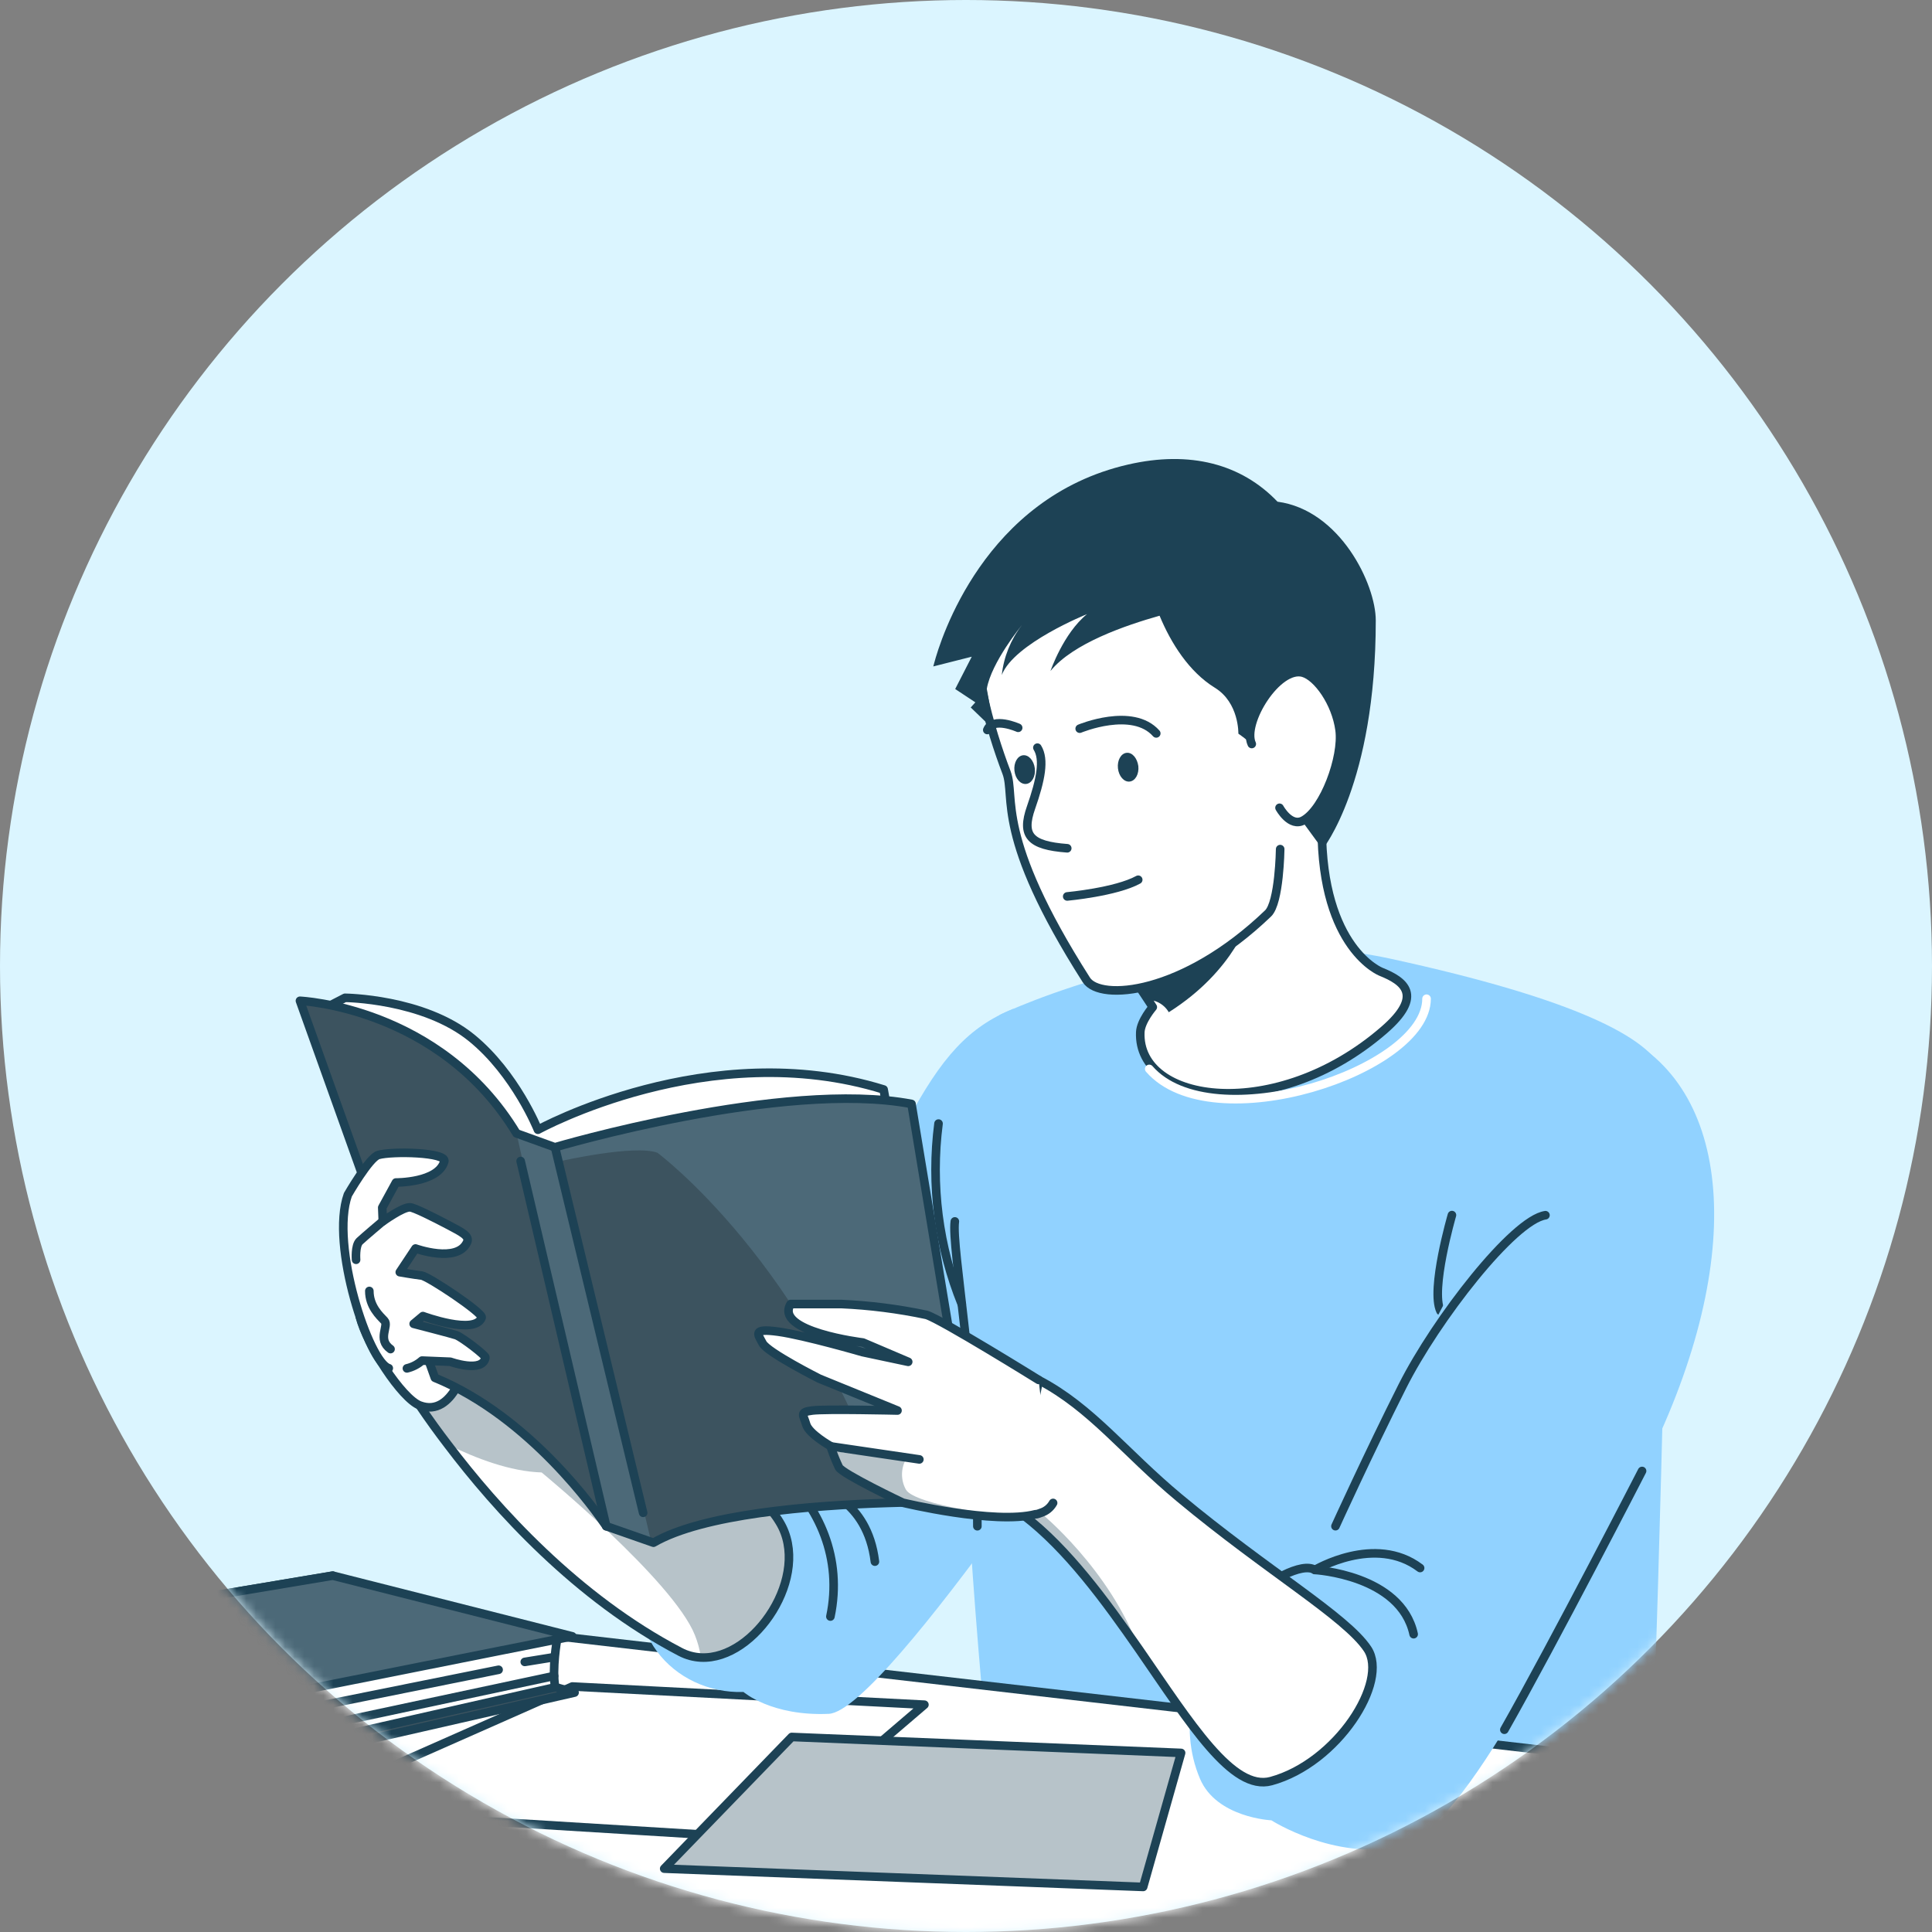 <svg width="200" height="200" viewBox="0 0 200 200" fill="none" xmlns="http://www.w3.org/2000/svg">
<rect x="0" y="0" width="200" height="200" fill="#808080" stroke="none"/>
<circle cx="100" cy="100" r="100" fill="#DBF5FF"/>
<mask id="mask0_211_36523" style="mask-type:alpha" maskUnits="userSpaceOnUse" x="0" y="0" width="200" height="200">
<circle cx="100" cy="100" r="100" fill="url(#paint0_linear_211_36523)"/>
</mask>
<g mask="url(#mask0_211_36523)">
<path d="M170.987 184.492C167.609 187.303 141.586 205.164 104.453 202.284C102.455 185.381 94.835 115.941 103.501 105.051C103.501 105.051 124.526 95.023 143.893 99.234C163.26 103.443 170.798 107.477 172.178 110.969C173.224 113.609 171.731 162.78 170.987 184.492Z" fill="#91D2FF"/>
<path d="M143.252 106.651C132.096 116.313 117.727 114.271 118.042 106.853C118.092 105.693 119.334 104.256 119.334 104.256L118.899 103.588L117.008 100.733C115.628 98.597 113.901 95.912 112.698 93.958C111.689 92.294 136.829 76.828 136.829 85.721C136.829 98.25 142.981 100.607 142.981 100.607C145.3 101.54 147.462 103.015 143.252 106.651Z" fill="white" stroke="#1D4255" stroke-width="0.889" stroke-linecap="round" stroke-linejoin="round"/>
<path d="M150.304 125.787C150.304 125.787 148.054 133.501 149.119 135.713" stroke="#1D4255" stroke-width="0.889" stroke-linecap="round" stroke-linejoin="round"/>
<path d="M147.676 103.389C147.676 110.832 125.473 118.124 118.969 110.655" stroke="white" stroke-width="0.889" stroke-linecap="round" stroke-linejoin="round"/>
<path d="M129.412 94.797C129.412 94.797 127.925 100.406 120.992 104.786C120.661 104.218 120.128 103.797 119.498 103.608C119.29 103.574 119.077 103.574 118.868 103.608L116.978 100.753C120.564 98.169 129.412 94.797 129.412 94.797Z" fill="#1D4255"/>
<path d="M132.523 87.901C132.523 87.901 132.448 93.435 131.263 94.563C122.471 102.996 113.875 103.664 112.457 101.439C102.908 86.464 105.165 82.532 104.194 79.967C102.474 75.467 100.362 68.118 101.295 63.669C103.375 53.73 122.093 46.022 131.95 56.018C136.677 60.801 138.17 71.181 137.175 79.828" fill="white"/>
<path d="M132.523 87.901C132.523 87.901 132.448 93.435 131.263 94.563C122.471 102.996 113.875 103.664 112.457 101.439C102.908 86.464 105.165 82.532 104.194 79.967C102.474 75.467 100.362 68.118 101.295 63.669C103.375 53.73 122.093 46.022 131.95 56.018C136.677 60.801 138.17 71.181 137.175 79.828" stroke="#1D4255" stroke-width="0.889" stroke-linecap="round" stroke-linejoin="round"/>
<path d="M105.399 75.341C105.399 75.341 102.771 74.163 102.204 75.568" stroke="#1D4255" stroke-width="0.889" stroke-linecap="round" stroke-linejoin="round"/>
<path d="M111.771 75.43C111.771 75.43 117.236 73.143 119.694 75.922" stroke="#1D4255" stroke-width="0.889" stroke-linecap="round" stroke-linejoin="round"/>
<path d="M117.84 79.306C117.929 80.125 117.532 80.838 116.945 80.907C116.359 80.976 115.817 80.352 115.729 79.533C115.641 78.714 116.038 77.995 116.624 77.932C117.21 77.869 117.727 78.487 117.84 79.306Z" fill="#1D4255"/>
<path d="M107.126 79.552C107.22 80.371 106.817 81.09 106.231 81.153C105.644 81.216 105.102 80.604 105.014 79.785C104.926 78.966 105.323 78.247 105.909 78.184C106.495 78.121 107.025 78.733 107.126 79.552Z" fill="#1D4255"/>
<path d="M107.391 77.397C108.154 78.626 107.738 80.724 106.729 83.604C105.721 86.484 106.61 87.524 110.479 87.814" fill="white"/>
<path d="M107.391 77.397C108.154 78.626 107.738 80.724 106.729 83.604C105.721 86.484 106.61 87.524 110.479 87.814" stroke="#1D4255" stroke-width="0.889" stroke-linecap="round" stroke-linejoin="round"/>
<path d="M110.479 92.799C110.479 92.799 115.52 92.339 117.827 91.072" stroke="#1D4255" stroke-width="0.889" stroke-linecap="round" stroke-linejoin="round"/>
<path d="M142.419 64.224C142.419 60.481 138.726 52.798 132.247 51.935C128.522 48.04 123.216 46.609 116.775 48.09C101.888 51.506 97.357 66.203 96.708 68.636C96.645 68.863 96.613 68.989 96.613 68.989L100.596 67.981L98.882 71.327L100.968 72.707L100.489 73.237L102.909 75.569L102.153 71.308C102.619 68.56 105.783 64.716 105.783 64.716C104.629 66.213 103.909 67.999 103.703 69.877C104.964 66.607 112.527 63.575 112.527 63.575C110.075 65.567 108.745 69.462 108.745 69.462C111.077 66.588 116.541 64.728 120.039 63.739C121.218 66.581 123.09 69.55 125.762 71.195C128.283 72.745 128.195 75.947 128.195 75.947C130.907 77.832 132.905 80.576 133.867 83.737L136.917 87.909C136.917 87.909 142.419 81.159 142.419 64.224Z" fill="#1D4255"/>
<path d="M129.582 77.018C128.561 74.831 132.267 68.907 134.895 69.638C136.369 70.054 138.298 72.745 138.676 75.569C139.054 78.392 137.056 83.762 134.926 84.928C133.571 85.684 132.456 83.623 132.456 83.623" fill="white"/>
<path d="M129.582 77.018C128.561 74.831 132.267 68.907 134.895 69.638C136.369 70.054 138.298 72.745 138.676 75.569C139.054 78.392 137.056 83.762 134.926 84.928C133.571 85.684 132.456 83.623 132.456 83.623" stroke="#1D4255" stroke-width="0.889" stroke-linecap="round" stroke-linejoin="round"/>
<path d="M-31.205 183.989L40.006 167.338L188.54 184.493L150.297 210.648L-31.205 183.989Z" fill="white"/>
<path d="M-31.205 183.989L40.006 167.338L188.54 184.493" fill="white"/>
<path d="M-31.205 183.989L40.006 167.338L188.54 184.493" stroke="#1D4255" stroke-width="0.889" stroke-linecap="round" stroke-linejoin="round"/>
<path d="M30.42 187.329L59.247 174.586L95.694 176.47L79.484 190.329L30.42 187.329Z" fill="white" stroke="#1D4255" stroke-width="0.889" stroke-linecap="round" stroke-linejoin="round"/>
<path d="M104.907 104.422C95.662 108.203 93.67 116.705 77.958 150.303C77.958 150.303 70.981 151.734 67.244 160.211C63.507 168.687 69.765 175.38 76.969 175.154C76.969 175.154 79.862 177.675 85.792 177.416C91.723 177.158 117.934 137.049 117.934 137.049L104.907 104.422Z" fill="#91D2FF"/>
<path d="M80.713 152.275C84.847 155.956 87.223 161.357 85.963 167.344" stroke="#1D4255" stroke-width="0.889" stroke-linecap="round" stroke-linejoin="round"/>
<path d="M84.702 154.047C84.702 154.047 89.782 155.156 90.57 161.66" stroke="#1D4255" stroke-width="0.889" stroke-linecap="round" stroke-linejoin="round"/>
<path d="M99.563 135.012C97.163 129.09 96.334 122.649 97.156 116.312" stroke="#1D4255" stroke-width="0.889" stroke-linecap="round" stroke-linejoin="round"/>
<path d="M98.845 126.441C98.46 129.088 101.195 143.181 101.177 157.997" stroke="#1D4255" stroke-width="0.889" stroke-linecap="round" stroke-linejoin="round"/>
<path d="M167.958 107.207C179.523 113.018 180.896 130.898 169.987 152.275C162.279 167.363 151.641 189.642 144.91 191.136C138.179 192.63 131.612 188.439 131.612 188.439C131.612 188.439 125.94 188.174 124.225 184.14C119.536 173.117 131.454 159.189 136.118 162.523C136.118 162.523 151.092 129.959 153.821 127.904" fill="#91D2FF"/>
<path d="M123.152 177.439C121.621 169.832 133.595 160.858 136.116 162.522C136.116 162.522 145.009 163.02 146.339 169.171" stroke="#1D4255" stroke-width="0.889" stroke-linecap="round" stroke-linejoin="round"/>
<path d="M155.73 179.061C160.936 169.878 169.986 152.275 169.986 152.275" stroke="#1D4255" stroke-width="0.889" stroke-linecap="round" stroke-linejoin="round"/>
<path d="M136.117 162.522C136.117 162.522 142.35 158.791 147.008 162.321" stroke="#1D4255" stroke-width="0.889" stroke-linecap="round" stroke-linejoin="round"/>
<path d="M138.247 157.991C138.247 157.991 141.688 150.429 145.18 143.496C148.671 136.563 156.663 126.297 159.984 125.799" stroke="#1D4255" stroke-width="0.889" stroke-linecap="round" stroke-linejoin="round"/>
<path d="M72.564 171.587C71.815 171.55 71.084 171.35 70.421 171.001C59.707 165.411 51.375 156.171 46.358 149.541C44.408 147.007 42.613 144.357 40.982 141.606L43.554 130.59C43.554 130.59 45.974 136.892 55.699 143.087C65.423 149.283 76.975 151.325 80.713 157.583C84.021 163.035 78.192 171.858 72.564 171.587Z" fill="white"/>
<path opacity="0.4" d="M72.564 171.587C72.444 170.79 72.233 170.01 71.933 169.261C69.683 163.627 56.07 152.428 56.07 152.428C52.831 152.327 49.27 150.978 46.371 149.541C44.416 147.007 42.617 144.358 40.982 141.606L43.554 130.59C43.554 130.59 45.974 136.892 55.699 143.087C65.423 149.283 76.975 151.325 80.713 157.583C84.021 163.035 78.192 171.858 72.564 171.587Z" fill="#4C6978"/>
<path d="M72.564 171.587C71.815 171.55 71.084 171.35 70.421 171.001C59.707 165.411 51.375 156.171 46.358 149.541C44.408 147.007 42.613 144.357 40.982 141.606L43.554 130.59C43.554 130.59 45.974 136.892 55.699 143.087C65.423 149.283 76.975 151.325 80.713 157.583C84.021 163.035 78.192 171.858 72.564 171.587Z" stroke="#1D4255" stroke-width="0.889" stroke-linecap="round" stroke-linejoin="round"/>
<path d="M48.3 140.938C48.3 140.938 46.97 146.812 43.466 145.495C41.575 144.783 37.932 139.136 37.245 136.287L48.3 140.938Z" fill="white" stroke="#1D4255" stroke-width="0.889" stroke-linecap="round" stroke-linejoin="round"/>
<path d="M32.853 104.768L35.715 103.293C35.715 103.293 43.801 103.362 48.818 107.44C53.374 111.146 55.687 116.95 55.687 116.95C55.687 116.95 73.391 107.175 91.472 112.784L98.846 153.882L64.945 156.101L43.788 136.002L32.853 104.768Z" fill="white" stroke="#1D4255" stroke-width="0.889" stroke-linecap="round" stroke-linejoin="round"/>
<path d="M101.177 155.527C101.177 155.527 97.201 155.407 91.882 155.584C83.84 155.836 72.728 156.743 67.649 159.699L67.409 159.617L62.758 157.991L62.664 157.853C61.806 156.592 54.893 146.666 45.017 142.626L31.051 103.602C31.051 103.602 45.546 104.232 53.468 117.328L57.445 118.765C57.445 118.765 81.111 111.757 94.358 114.278L101.177 155.527Z" fill="#4C6978"/>
<path opacity="0.3" d="M62.664 157.858C61.806 156.598 54.893 146.672 45.017 142.632L31.051 103.607C31.051 103.607 45.546 104.238 53.468 117.334L62.664 157.858Z" fill="black" fill-opacity="0.7"/>
<path opacity="0.3" d="M91.883 155.583C83.841 155.835 72.73 156.743 67.65 159.698L67.411 159.617L58.121 120.176C58.121 120.176 65.722 118.468 68.06 119.332C68.054 119.344 83.507 130.745 91.883 155.583Z" fill="black" fill-opacity="0.7"/>
<path d="M101.177 155.527C101.177 155.527 97.201 155.407 91.882 155.584C83.84 155.836 72.728 156.743 67.649 159.699L67.409 159.617L62.758 157.991L62.664 157.853C61.806 156.592 54.893 146.666 45.017 142.626L31.051 103.602C31.051 103.602 45.546 104.232 53.468 117.328L57.445 118.765C57.445 118.765 81.111 111.757 94.358 114.278L101.177 155.527Z" stroke="#1D4255" stroke-width="0.889" stroke-linecap="round" stroke-linejoin="round"/>
<path d="M57.457 118.771L66.577 156.605" stroke="#1D4255" stroke-width="0.889" stroke-linecap="round" stroke-linejoin="round"/>
<path d="M62.758 157.998L53.897 120.189" stroke="#1D4255" stroke-width="0.889" stroke-linecap="round" stroke-linejoin="round"/>
<path d="M40.246 141.635C38.223 141.074 34.145 128.917 36.011 123.68C36.011 123.68 38.229 119.829 39.162 119.564C40.574 119.154 46.271 119.274 45.993 120.232C45.363 122.451 40.989 122.413 40.989 122.413L39.571 125.009L39.628 126.44C39.628 126.44 41.689 124.94 42.445 124.984C42.836 124.984 44.853 125.993 46.454 126.837C47.821 127.562 48.66 127.959 48.344 128.614C47.33 130.795 43.013 129.245 43.013 129.245L41.386 131.696C41.386 131.696 42.956 131.967 43.643 132.043C44.33 132.118 50.033 135.919 49.863 136.392C49.189 138.244 43.781 136.24 43.781 136.24L42.823 137.041C42.823 137.041 46.807 138.068 47.235 138.219C47.865 138.452 50.292 140.318 50.254 140.532C49.964 142.171 46.617 140.967 46.617 140.967L43.687 140.847C43.24 141.241 42.703 141.518 42.124 141.654" fill="white"/>
<path d="M40.246 141.635C38.223 141.074 34.145 128.917 36.011 123.68C36.011 123.68 38.229 119.829 39.162 119.564C40.574 119.154 46.271 119.274 45.993 120.232C45.363 122.451 40.989 122.413 40.989 122.413L39.571 125.009L39.628 126.44C39.628 126.44 41.689 124.94 42.445 124.984C42.836 124.984 44.853 125.993 46.454 126.837C47.821 127.562 48.66 127.959 48.344 128.614C47.33 130.795 43.013 129.245 43.013 129.245L41.386 131.696C41.386 131.696 42.956 131.967 43.643 132.043C44.33 132.118 50.033 135.919 49.863 136.392C49.189 138.244 43.781 136.24 43.781 136.24L42.823 137.041C42.823 137.041 46.807 138.068 47.235 138.219C47.865 138.452 50.292 140.318 50.254 140.532C49.964 142.171 46.617 140.967 46.617 140.967L43.687 140.847C43.24 141.241 42.703 141.518 42.124 141.654" stroke="#1D4255" stroke-width="0.889" stroke-linecap="round" stroke-linejoin="round"/>
<path d="M39.602 126.441C39.602 126.441 37.712 128.03 37.226 128.49C36.741 128.95 36.861 130.412 36.861 130.412" stroke="#1D4255" stroke-width="0.889" stroke-linecap="round" stroke-linejoin="round"/>
<path d="M38.234 133.639C38.234 135.239 39.306 136.21 39.797 136.727C40.289 137.244 39.01 138.649 40.428 139.657" stroke="#1D4255" stroke-width="0.889" stroke-linecap="round" stroke-linejoin="round"/>
<path d="M131.586 184.379C127.584 185.469 123.236 178.435 117.929 170.759C114.425 165.717 110.505 160.341 105.999 156.894C105.639 156.623 105.274 156.358 104.908 156.106L107.543 142.871C113.013 145.739 116.404 150.333 122.082 155.054C131.221 162.661 139.319 167.331 141.563 170.696C143.807 174.062 138.443 182.507 131.586 184.379Z" fill="white"/>
<path opacity="0.4" d="M117.928 170.753C114.424 165.711 110.504 160.335 105.998 156.888C106.592 156.918 107.186 156.828 107.744 156.623C107.744 156.623 114.866 162.402 117.928 170.753Z" fill="#4C6978"/>
<path d="M131.586 184.379C127.584 185.469 123.236 178.435 117.929 170.759C114.425 165.717 110.505 160.341 105.999 156.894C105.639 156.623 105.274 156.358 104.908 156.106L107.543 142.871C113.013 145.739 116.404 150.333 122.082 155.054C131.221 162.661 139.319 167.331 141.563 170.696C143.807 174.062 138.443 182.507 131.586 184.379Z" stroke="#1D4255" stroke-width="0.889" stroke-linecap="round" stroke-linejoin="round"/>
<path d="M109.017 155.584C108.743 156.073 108.292 156.439 107.756 156.605C107.614 156.661 107.469 156.709 107.322 156.75H107.202C102.973 157.853 93.456 155.559 93.456 155.559C93.456 155.559 87.223 152.597 86.845 151.897C86.582 151.343 86.348 150.775 86.145 150.196L85.975 149.698C85.975 149.698 83.732 148.437 83.454 147.454C83.177 146.471 82.704 146.193 84.085 146.017C85.465 145.841 92.908 146.017 92.908 146.017L84.809 142.715C84.809 142.715 79.446 140.011 78.948 139.059C78.45 138.108 77.826 137.477 80.568 137.855C83.309 138.234 89.297 139.973 89.297 139.973L94.017 140.975L89.328 138.977C89.328 138.977 80.102 137.862 81.847 134.994H87.085C90.052 135.125 93.003 135.5 95.908 136.116C97.433 136.582 107.517 142.847 107.517 142.847" fill="white"/>
<path opacity="0.4" d="M107.188 156.775C102.959 157.878 93.443 155.584 93.443 155.584C93.443 155.584 87.21 152.622 86.831 151.922C86.568 151.368 86.334 150.8 86.132 150.221L93.783 151.059C93.515 151.541 93.375 152.083 93.375 152.635C93.375 153.186 93.515 153.728 93.783 154.21C94.634 155.742 104.327 157.292 107.188 156.775Z" fill="#4C6978"/>
<path d="M109.017 155.584C108.743 156.073 108.292 156.439 107.756 156.605C107.614 156.661 107.469 156.709 107.322 156.75H107.202C102.973 157.853 93.456 155.559 93.456 155.559C93.456 155.559 87.223 152.597 86.845 151.897C86.582 151.343 86.348 150.775 86.145 150.196L85.975 149.698C85.975 149.698 83.732 148.437 83.454 147.454C83.177 146.471 82.704 146.193 84.085 146.017C85.465 145.841 92.908 146.017 92.908 146.017L84.809 142.715C84.809 142.715 79.446 140.011 78.948 139.059C78.45 138.108 77.826 137.477 80.568 137.855C83.309 138.234 89.297 139.973 89.297 139.973L94.017 140.975L89.328 138.977C89.328 138.977 80.102 137.862 81.847 134.994H87.085C90.052 135.125 93.003 135.5 95.908 136.116C97.433 136.582 107.517 142.847 107.517 142.847" stroke="#1D4255" stroke-width="0.889" stroke-linecap="round" stroke-linejoin="round"/>
<path d="M85.963 149.723L95.171 151.078" stroke="#1D4255" stroke-width="0.889" stroke-linecap="round" stroke-linejoin="round"/>
<path d="M-5.826 177.918L17.253 184.851L59.479 175.214C59.479 175.214 33.69 167.891 33.45 168.074C33.211 168.256 -5.826 177.918 -5.826 177.918Z" fill="#4C6978"/>
<path opacity="0.3" d="M-5.826 177.918L17.253 184.851L59.479 175.214C59.479 175.214 33.69 167.891 33.45 168.074C33.211 168.256 -5.826 177.918 -5.826 177.918Z" fill="black" fill-opacity="0.7"/>
<path d="M-5.826 177.918L17.253 184.851L59.479 175.214C59.479 175.214 33.69 167.891 33.45 168.074C33.211 168.256 -5.826 177.918 -5.826 177.918Z" stroke="#1D4255" stroke-width="0.889" stroke-linecap="round" stroke-linejoin="round"/>
<path d="M-5.492 169.79C-7.112 169.903 -7.515 175.739 -5.826 177.92L31.459 170.181L34.446 163.109L-5.492 169.79Z" fill="#4C6978"/>
<path opacity="0.3" d="M-5.492 169.79C-7.112 169.903 -7.515 175.739 -5.826 177.92L31.459 170.181L34.446 163.109L-5.492 169.79Z" fill="black" fill-opacity="0.7"/>
<path d="M-5.492 169.79C-7.112 169.903 -7.515 175.739 -5.826 177.92L31.459 170.181L34.446 163.109L-5.492 169.79Z" stroke="#1D4255" stroke-width="0.889" stroke-linecap="round" stroke-linejoin="round"/>
<path d="M57.672 169.707C57.672 169.707 57.117 172.776 57.477 174.667L17.211 183.78L-4.016 177.528C-4.016 177.528 -6.222 173.627 -4.299 170.596L34.486 164.01L57.672 169.707Z" fill="white" stroke="#1D4255" stroke-width="0.889" stroke-linecap="round" stroke-linejoin="round"/>
<path d="M-5.492 169.79L34.446 163.109L59.246 169.393L17.537 177.706L-5.492 169.79Z" fill="#4C6978" stroke="#1D4255" stroke-width="0.889" stroke-linecap="round" stroke-linejoin="round"/>
<path d="M-4.073 173.522L17.046 179.811L51.615 172.854" stroke="#1D4255" stroke-width="0.889" stroke-linecap="round" stroke-linejoin="round"/>
<path d="M57.361 173.496L20.189 181.424" stroke="#1D4255" stroke-width="0.889" stroke-linecap="round" stroke-linejoin="round"/>
<path d="M-3.574 175.998C-3.253 176.03 12.346 180.832 12.346 180.832" stroke="#1D4255" stroke-width="0.889" stroke-linecap="round" stroke-linejoin="round"/>
<path d="M54.324 172.04L57.28 171.561" stroke="#1D4255" stroke-width="0.889" stroke-linecap="round" stroke-linejoin="round"/>
<path d="M16.36 181.997L14.791 181.645" stroke="#1D4255" stroke-width="0.889" stroke-linecap="round" stroke-linejoin="round"/>
<path d="M81.961 179.811L122.265 181.462L118.339 195.333L68.758 193.443L81.961 179.811Z" fill="white"/>
<path opacity="0.4" d="M81.961 179.811L122.265 181.462L118.339 195.333L68.758 193.443L81.961 179.811Z" fill="#4C6978"/>
<path d="M81.961 179.811L122.265 181.462L118.339 195.333L68.758 193.443L81.961 179.811Z" stroke="#1D4255" stroke-width="0.889" stroke-linecap="round" stroke-linejoin="round"/>
</g>
<defs>
<linearGradient id="paint0_linear_211_36523" x1="100" y1="0" x2="100" y2="200" gradientUnits="userSpaceOnUse">
<stop stop-color="#CAE8FF"/>
<stop offset="1" stop-color="#89C0FF"/>
</linearGradient>
</defs>
</svg>
